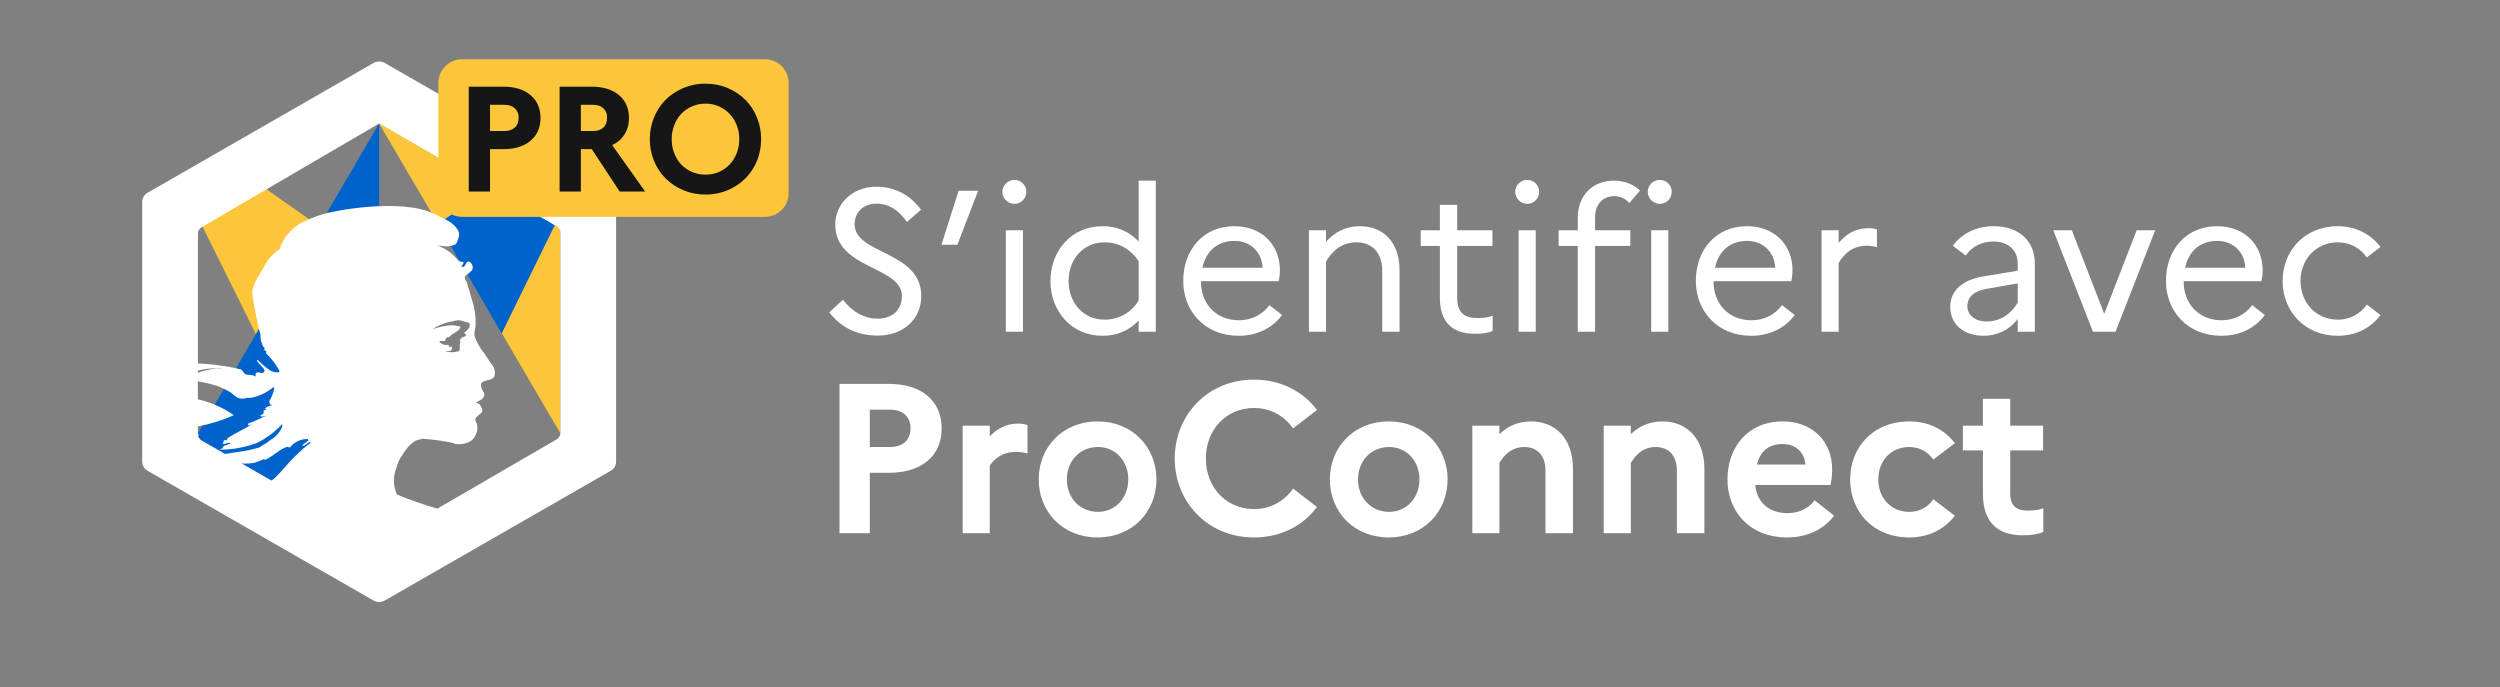 <svg
  width="211"
  height="58"
  viewBox="0 0 211 58"
  fill="none"
  xmlns="http://www.w3.org/2000/svg"
>
  <rect x="0" y="0" width="211" height="58" fill="#808080" stroke="none"/>
  <path
    d="M0 4C0 1.791 1.791 0 4 0H207C209.209 0 211 1.791 211 4V54C211 56.209 209.209 58 207 58H4C1.791 58 0 56.209 0 54V4Z"
    fill="transparent"
  />
  <path
    d="M69.986 26.368L71.142 25.297C71.975 26.351 72.961 26.895 74.083 26.895C75.375 26.895 76.123 26.079 76.123 24.991C76.123 22.441 70.496 22.747 70.496 18.956C70.496 17.222 71.924 15.76 73.947 15.76C75.63 15.76 76.854 16.525 77.738 17.698L76.548 18.735C75.851 17.732 75.001 17.188 73.964 17.188C72.859 17.188 72.128 17.936 72.128 18.922C72.128 21.489 77.755 21.166 77.755 24.974C77.755 26.997 76.174 28.323 74.1 28.323C72.332 28.323 71.023 27.66 69.986 26.368ZM80.803 20.656H79.46L80.905 16.1H82.554L80.803 20.656ZM85.621 17.205C85.061 17.205 84.601 16.746 84.601 16.185C84.605 15.918 84.715 15.662 84.906 15.475C85.096 15.287 85.353 15.182 85.621 15.182C86.182 15.182 86.624 15.641 86.624 16.185C86.624 16.746 86.182 17.205 85.621 17.205ZM84.891 28V19.432H86.335V28H84.891ZM88.658 23.716C88.658 21.217 90.375 19.092 93.061 19.092C94.302 19.092 95.322 19.551 96.104 20.384V15.25H97.549V28H96.104V27.048C95.322 27.881 94.302 28.34 93.061 28.34C90.375 28.34 88.658 26.215 88.658 23.716ZM90.188 23.716C90.188 25.535 91.412 26.98 93.231 26.98C94.421 26.98 95.441 26.402 96.104 25.382V22.05C95.424 21.013 94.404 20.452 93.231 20.452C91.412 20.452 90.188 21.897 90.188 23.716ZM108.211 26.589C107.412 27.66 106.137 28.34 104.539 28.34C101.649 28.34 99.864 26.215 99.864 23.716C99.864 21.115 101.53 19.092 104.182 19.092C106.511 19.092 108.024 20.673 108.024 22.815C108.024 23.155 107.973 23.495 107.922 23.733H101.36V23.767C101.36 25.654 102.652 27.031 104.573 27.031C105.661 27.031 106.579 26.521 107.14 25.756L108.211 26.589ZM104.199 20.333C102.805 20.333 101.819 21.115 101.479 22.594H106.562C106.511 21.353 105.61 20.333 104.199 20.333ZM110.473 28V19.432H111.918V20.401C112.615 19.636 113.499 19.092 114.774 19.092C116.695 19.092 118.123 20.384 118.123 22.815V28H116.661V22.866C116.661 21.336 115.811 20.452 114.485 20.452C113.244 20.452 112.462 21.166 111.918 22.067V28H110.473ZM121.525 25.127V20.758H119.91V19.432H121.525V17.29H122.987V19.432H125.962V20.758H122.987V25.127C122.987 26.47 123.667 26.844 124.704 26.844C125.265 26.844 125.656 26.776 125.979 26.64V27.932C125.571 28.102 125.112 28.17 124.5 28.17C122.596 28.17 121.525 27.218 121.525 25.127ZM128.902 17.205C128.341 17.205 127.882 16.746 127.882 16.185C127.886 15.918 127.996 15.662 128.187 15.475C128.377 15.287 128.634 15.182 128.902 15.182C129.463 15.182 129.905 15.641 129.905 16.185C129.905 16.746 129.463 17.205 128.902 17.205ZM128.171 28V19.432H129.616V28H128.171ZM131.548 19.432H133.163V18.378C133.163 16.542 134.37 15.25 136.206 15.25C137.158 15.25 137.906 15.59 138.416 16.083L137.515 17.137C137.357 16.95 137.158 16.801 136.935 16.701C136.711 16.601 136.468 16.552 136.223 16.559C135.288 16.559 134.625 17.239 134.625 18.344V19.432H137.6V20.758H134.625V28H133.163V20.758H131.548V19.432ZM140.091 17.205C139.53 17.205 139.071 16.746 139.071 16.185C139.075 15.918 139.185 15.662 139.376 15.475C139.566 15.287 139.823 15.182 140.091 15.182C140.652 15.182 141.094 15.641 141.094 16.185C141.094 16.746 140.652 17.205 140.091 17.205ZM139.36 28V19.432H140.805V28H139.36ZM151.475 26.589C150.676 27.66 149.401 28.34 147.803 28.34C144.913 28.34 143.128 26.215 143.128 23.716C143.128 21.115 144.794 19.092 147.446 19.092C149.775 19.092 151.288 20.673 151.288 22.815C151.288 23.155 151.237 23.495 151.186 23.733H144.624V23.767C144.624 25.654 145.916 27.031 147.837 27.031C148.925 27.031 149.843 26.521 150.404 25.756L151.475 26.589ZM147.463 20.333C146.069 20.333 145.083 21.115 144.743 22.594H149.826C149.775 21.353 148.874 20.333 147.463 20.333ZM153.737 28V19.432H155.182V20.503C155.811 19.755 156.593 19.262 157.681 19.262C157.953 19.262 158.208 19.296 158.412 19.364V20.86C158.135 20.781 157.849 20.741 157.562 20.741C156.44 20.741 155.709 21.319 155.182 22.186V28H153.737ZM167.422 28.34C165.739 28.34 164.6 27.388 164.6 25.892C164.6 24.566 165.586 23.614 167.422 23.325L170.295 22.849V22.254C170.295 21.064 169.445 20.384 168.238 20.384C167.235 20.384 166.402 20.826 165.909 21.574L164.821 20.741C165.569 19.721 166.776 19.092 168.272 19.092C170.448 19.092 171.74 20.367 171.74 22.254V28H170.295V26.912C169.649 27.813 168.578 28.34 167.422 28.34ZM166.045 25.841C166.045 26.572 166.674 27.133 167.66 27.133C168.799 27.133 169.7 26.538 170.295 25.552V23.92L167.762 24.362C166.572 24.549 166.045 25.093 166.045 25.841ZM173.297 19.432H174.861L177.598 26.487L180.335 19.432H181.899L178.55 28H176.646L173.297 19.432ZM191.153 26.589C190.354 27.66 189.079 28.34 187.481 28.34C184.591 28.34 182.806 26.215 182.806 23.716C182.806 21.115 184.472 19.092 187.124 19.092C189.453 19.092 190.966 20.673 190.966 22.815C190.966 23.155 190.915 23.495 190.864 23.733H184.302V23.767C184.302 25.654 185.594 27.031 187.515 27.031C188.603 27.031 189.521 26.521 190.082 25.756L191.153 26.589ZM187.141 20.333C185.747 20.333 184.761 21.115 184.421 22.594H189.504C189.453 21.353 188.552 20.333 187.141 20.333ZM197.326 26.98C198.38 26.98 199.23 26.47 199.757 25.705L200.913 26.589C200.114 27.66 198.873 28.34 197.309 28.34C194.47 28.34 192.651 26.215 192.651 23.716C192.651 21.217 194.47 19.092 197.309 19.092C198.856 19.092 200.114 19.789 200.913 20.843L199.757 21.727C199.485 21.329 199.12 21.005 198.693 20.783C198.266 20.56 197.79 20.447 197.309 20.452C195.473 20.452 194.164 21.897 194.164 23.716C194.164 25.552 195.473 26.98 197.326 26.98ZM70.854 45V32.4H75.012C77.784 32.4 79.476 33.822 79.476 36.162C79.476 38.484 77.784 39.906 75.012 39.906H73.41V45H70.854ZM75.12 34.578H73.41V37.728H75.12C76.2 37.728 76.848 37.152 76.848 36.126C76.848 35.172 76.2 34.578 75.12 34.578ZM81.249 45V35.928H83.535V36.828C84.129 36.216 84.903 35.748 85.929 35.748C86.235 35.748 86.505 35.802 86.721 35.874V38.268C86.392 38.183 86.053 38.14 85.713 38.142C84.597 38.142 83.877 38.754 83.535 39.312V45H81.249ZM92.635 35.568C95.587 35.568 97.603 37.746 97.603 40.464C97.603 43.182 95.587 45.36 92.635 45.36C89.683 45.36 87.667 43.182 87.667 40.464C87.667 37.746 89.683 35.568 92.635 35.568ZM92.671 43.2C94.129 43.2 95.227 42.03 95.227 40.464C95.227 38.88 94.129 37.728 92.671 37.728C91.159 37.728 90.043 38.88 90.043 40.464C90.043 42.048 91.159 43.2 92.671 43.2ZM105.843 42.966C107.283 42.966 108.417 42.264 109.137 41.238L111.153 42.786C110.001 44.352 108.129 45.36 105.843 45.36C101.865 45.36 99.147 42.3 99.147 38.7C99.147 35.1 101.865 32.04 105.843 32.04C108.129 32.04 110.001 33.066 111.153 34.596L109.137 36.162C108.417 35.136 107.283 34.434 105.843 34.434C103.467 34.434 101.775 36.288 101.775 38.7C101.775 41.112 103.467 42.966 105.843 42.966ZM117.209 35.568C120.161 35.568 122.177 37.746 122.177 40.464C122.177 43.182 120.161 45.36 117.209 45.36C114.257 45.36 112.241 43.182 112.241 40.464C112.241 37.746 114.257 35.568 117.209 35.568ZM117.245 43.2C118.703 43.2 119.801 42.03 119.801 40.464C119.801 38.88 118.703 37.728 117.245 37.728C115.733 37.728 114.617 38.88 114.617 40.464C114.617 42.048 115.733 43.2 117.245 43.2ZM124.263 45V35.928H126.549V36.648C127.179 36.036 128.025 35.568 129.231 35.568C131.193 35.568 132.759 36.918 132.759 39.6V45H130.437V39.69C130.437 38.484 129.771 37.728 128.655 37.728C127.503 37.728 126.891 38.502 126.549 39.078V45H124.263ZM135.354 45V35.928H137.64V36.648C138.27 36.036 139.116 35.568 140.322 35.568C142.284 35.568 143.85 36.918 143.85 39.6V45H141.528V39.69C141.528 38.484 140.862 37.728 139.746 37.728C138.594 37.728 137.982 38.502 137.64 39.078V45H135.354ZM154.798 43.524C153.952 44.658 152.548 45.36 150.838 45.36C147.616 45.36 145.798 43.11 145.798 40.464C145.798 37.782 147.49 35.568 150.46 35.568C152.98 35.568 154.636 37.26 154.636 39.636C154.636 40.14 154.564 40.626 154.492 40.932H148.138C148.282 42.426 149.326 43.308 150.874 43.308C151.864 43.308 152.674 42.876 153.16 42.228L154.798 43.524ZM150.46 37.476C149.344 37.476 148.588 38.016 148.282 39.204H152.368C152.332 38.304 151.666 37.476 150.46 37.476ZM161.156 43.2C162.038 43.2 162.74 42.768 163.172 42.138L164.99 43.524C164.144 44.64 162.812 45.36 161.156 45.36C158.024 45.36 156.152 43.11 156.152 40.464C156.152 37.818 158.024 35.568 161.156 35.568C162.812 35.568 164.144 36.288 164.99 37.404L163.172 38.79C162.74 38.16 162.056 37.728 161.12 37.728C159.626 37.728 158.528 38.88 158.528 40.464C158.528 42.066 159.626 43.2 161.156 43.2ZM167.36 41.688V38.016H165.668V35.928H167.36V33.66H169.664V35.928H172.436V38.016H169.664V41.688C169.664 42.696 170.204 43.092 171.104 43.092C171.734 43.092 172.148 43.02 172.454 42.894V44.892C172.004 45.09 171.464 45.18 170.708 45.18C168.44 45.18 167.36 43.902 167.36 41.688Z"
    fill="white"
  />
  <path
    d="M46.992 19.098L31.998 10.42L17.004 19.18C16.912 19.233 16.834 19.309 16.781 19.401C16.727 19.494 16.698 19.598 16.698 19.705V36.653C16.704 36.758 16.735 36.861 16.788 36.952C16.841 37.043 16.915 37.12 17.004 37.177L31.996 45.777L46.99 37.071C47.079 37.014 47.153 36.937 47.206 36.846C47.26 36.755 47.29 36.652 47.296 36.547V19.626C47.297 19.519 47.269 19.414 47.216 19.321C47.162 19.228 47.085 19.151 46.992 19.098Z"
    fill="transparent"
  />
  <path
    d="M26.641 19.598L21.612 28.226L17.055 19.051L22.445 15.938L26.934 19.098L26.641 19.598ZM47.297 36.578V19.62C47.297 19.513 47.269 19.409 47.215 19.317C47.161 19.225 47.084 19.149 46.991 19.097L31.998 10.42"
    fill="#FCC63A"
  />
  <path
    d="M16.7 36.578L32 10.42V45.782L17.004 37.177C16.915 37.12 16.841 37.043 16.788 36.952C16.735 36.861 16.704 36.758 16.698 36.653V19.706L16.7 36.578ZM41.369 15.843L46.827 18.998L42.338 28.148L36.951 18.912L41.369 15.842V15.843Z"
    fill="#0063CB"
  />
  <path
    d="M51.606 16.303L32.416 5.283C32.287 5.219 32.144 5.185 32 5.185C31.856 5.185 31.713 5.219 31.584 5.283L12.394 16.303C12.278 16.38 12.183 16.483 12.114 16.604C12.046 16.724 12.007 16.859 12 16.998V38.998C12.006 39.137 12.044 39.274 12.113 39.395C12.181 39.517 12.278 39.621 12.394 39.698L31.583 50.718C31.712 50.782 31.855 50.816 31.999 50.816C32.143 50.816 32.286 50.782 32.415 50.718L51.606 39.698C51.722 39.62 51.818 39.517 51.887 39.395C51.955 39.273 51.994 39.137 52 38.998V16.998C51.993 16.859 51.954 16.724 51.886 16.604C51.817 16.483 51.721 16.38 51.606 16.303ZM22.789 34.059H22.868C22.826 34.059 22.789 34.066 22.789 34.109C22.789 34.209 22.94 34.109 22.989 34.209C22.751 34.215 22.526 34.315 22.36 34.485C22.36 34.535 22.46 34.535 22.511 34.535C22.436 34.635 22.285 34.585 22.234 34.687C22.261 34.714 22.296 34.732 22.334 34.737C22.284 34.737 22.234 34.737 22.234 34.787V34.939C22.108 34.939 22.058 35.039 21.957 35.089C22.157 35.241 22.284 35.089 22.485 35.089C21.957 35.289 21.529 35.568 21.001 35.719C20.901 35.719 21.001 35.869 20.901 35.869C21.052 35.969 21.128 35.819 21.278 35.819C20.624 36.197 19.945 36.519 19.241 36.952C19.187 37.006 19.152 37.076 19.141 37.152H18.941C18.841 37.202 18.891 37.328 18.79 37.429C19.016 37.579 19.29 37.229 19.444 37.429C19.494 37.429 19.344 37.479 19.244 37.479C19.194 37.479 19.194 37.579 19.144 37.579H18.99C18.89 37.654 18.79 37.705 18.79 37.855C18.747 37.847 18.702 37.852 18.662 37.87C18.621 37.888 18.587 37.918 18.564 37.955C19.638 37.951 20.703 37.755 21.708 37.377C22.488 36.98 23.194 36.452 23.796 35.817C23.823 35.844 23.841 35.879 23.846 35.917C23.699 36.354 23.416 36.733 23.04 36.997C22.763 37.149 22.562 37.375 22.34 37.476C22.192 37.559 22.049 37.651 21.912 37.752C21.28 37.949 20.631 38.087 19.973 38.164L19.668 38.208C19.443 38.241 19.219 38.277 18.997 38.316L17.004 37.178C16.931 37.132 16.868 37.072 16.819 37.002C16.769 36.931 16.734 36.851 16.716 36.767C16.749 36.749 16.781 36.728 16.81 36.704C16.779 36.671 16.74 36.647 16.697 36.633V35.983C17.745 35.797 18.765 35.48 19.735 35.041C18.818 34.403 17.787 33.947 16.698 33.698V32.183C17.253 32.274 17.801 32.405 18.337 32.575C18.75 32.727 19.146 32.92 19.519 33.153C19.666 33.293 19.826 33.42 19.997 33.53C20.118 33.599 20.253 33.639 20.391 33.648C20.53 33.656 20.669 33.633 20.797 33.58H21.127C21.843 33.462 22.514 33.148 23.064 32.675C23.064 32.725 23.114 32.725 23.164 32.725C23.086 33.124 22.941 33.506 22.736 33.857C22.739 33.907 22.688 34.009 22.789 34.059ZM25.606 37.629C25.857 37.529 26.006 37.353 26.235 37.253C26.185 37.303 26.185 37.403 26.135 37.453C25.947 37.57 25.771 37.704 25.607 37.853C25.041 38.352 24.512 38.889 24.022 39.463C23.77 39.763 23.494 40.041 23.222 40.318C23.126 40.408 23.022 40.49 22.912 40.563L20.385 39.113C20.745 39.143 21.106 39.126 21.461 39.06C21.755 38.977 22.041 38.868 22.316 38.733V38.833C23.016 38.556 23.548 37.927 24.253 37.701C24.278 37.701 24.379 37.801 24.479 37.751C24.66 37.526 24.89 37.347 25.152 37.225C25.414 37.104 25.7 37.044 25.988 37.051C25.988 37.101 25.988 37.151 26.038 37.151H26.063C25.912 37.277 25.736 37.401 25.563 37.528C25.506 37.58 25.556 37.629 25.606 37.629ZM16.698 31.466V31.28C17.216 31.145 17.75 31.081 18.286 31.092C18.444 31.067 18.606 31.067 18.764 31.092C18.058 31.091 17.358 31.218 16.698 31.466ZM47.298 36.554C47.292 36.659 47.261 36.762 47.208 36.853C47.155 36.944 47.081 37.021 46.992 37.078L36.913 42.928C35.756 42.597 34.618 42.202 33.505 41.744C33.344 41.393 33.256 41.013 33.247 40.627C33.239 40.24 33.309 39.857 33.455 39.499C33.535 39.191 33.653 38.894 33.807 38.616C33.832 38.591 33.857 38.566 33.857 38.54C33.864 38.54 33.87 38.537 33.875 38.533C33.879 38.528 33.882 38.522 33.882 38.515C33.993 38.32 34.119 38.135 34.259 37.96L34.274 37.945L34.294 37.924L34.309 37.909C34.309 37.884 34.334 37.859 34.359 37.833C34.384 37.782 34.434 37.757 34.459 37.707C34.635 37.521 34.829 37.353 35.038 37.207C35.251 37.13 35.469 37.071 35.692 37.03C36.503 37.09 37.309 37.2 38.107 37.358C38.205 37.373 38.299 37.407 38.384 37.458C38.685 37.517 38.996 37.499 39.289 37.408C39.48 37.373 39.659 37.29 39.808 37.166C39.958 37.043 40.074 36.883 40.144 36.702C40.232 36.541 40.282 36.361 40.291 36.178C40.3 35.994 40.267 35.811 40.194 35.642C40.016 35.367 40.181 35.206 40.375 35.052L40.443 34.998C40.529 34.937 40.607 34.864 40.674 34.782C40.8 34.53 40.574 34.382 40.523 34.152C40.473 34.052 40.297 34.102 40.196 33.952C40.548 33.801 41.051 33.522 40.825 33.095C40.674 32.868 40.448 32.465 40.725 32.238C41.077 32.038 41.58 32.087 41.731 31.758C41.78 31.567 41.779 31.367 41.728 31.177C41.677 30.987 41.577 30.814 41.439 30.674L41.364 30.566C41.289 30.462 41.219 30.355 41.153 30.246C40.994 29.982 40.818 29.729 40.625 29.489C40.405 29.177 40.227 28.838 40.097 28.479C39.946 28.102 40.147 27.774 40.147 27.396C40.162 26.668 40.051 25.942 39.82 25.252C39.694 24.899 39.644 24.521 39.493 24.192C39.474 23.981 39.396 23.78 39.267 23.612C39.242 23.561 39.229 23.505 39.229 23.448C39.229 23.392 39.242 23.336 39.267 23.285C39.472 23.14 39.666 22.98 39.846 22.805C39.901 22.683 39.912 22.545 39.875 22.416C39.839 22.287 39.757 22.175 39.646 22.1C39.319 21.949 39.346 22.428 39.118 22.529H38.967C38.917 22.403 39.017 22.352 39.118 22.252C39.118 22.202 39.118 22.101 39.068 22.101C38.868 22.101 38.691 22.05 38.64 21.95C38.158 21.349 37.511 20.902 36.779 20.664C36.967 20.722 37.161 20.755 37.358 20.764C37.696 20.835 38.048 20.8 38.364 20.664C38.591 20.588 38.641 20.184 38.741 19.958C38.761 19.848 38.758 19.735 38.732 19.626C38.706 19.518 38.658 19.416 38.59 19.327C38.363 18.997 38.05 18.735 37.684 18.571C37.453 18.463 37.226 18.345 37.005 18.218C36.928 18.164 36.843 18.121 36.754 18.092C33.789 16.607 27.685 17.892 27.22 18.092H27.211C26.782 18.216 26.365 18.375 25.962 18.567C25.407 18.773 24.907 19.102 24.497 19.528C24.087 19.955 23.78 20.469 23.597 21.032C23.026 21.407 22.566 21.928 22.264 22.541C21.836 23.341 21.208 24.05 21.308 24.955C21.408 25.735 21.585 26.439 21.736 27.244C21.779 27.516 21.846 27.784 21.936 28.044C22.036 28.32 21.936 28.673 22.087 28.899C22.162 29.049 22.112 29.226 22.314 29.327V29.527C22.364 29.577 22.364 29.627 22.465 29.627V29.827C22.9 30.25 23.272 30.733 23.572 31.261C23.672 31.537 23.094 31.411 22.872 31.311C22.456 31.041 22.076 30.719 21.74 30.355C21.712 30.382 21.695 30.417 21.689 30.455C21.889 30.807 22.595 31.235 22.217 31.461C22.017 31.561 21.789 31.31 21.588 31.511C21.538 31.587 21.588 31.688 21.588 31.788C21.311 31.588 21.01 31.688 20.733 31.588C20.533 31.538 20.481 31.161 20.255 31.161C19.659 31.015 19.054 30.906 18.444 30.834C17.868 30.747 17.287 30.694 16.705 30.674V19.707C16.705 19.6 16.734 19.496 16.788 19.404C16.841 19.312 16.918 19.236 17.011 19.183L31.998 10.422L46.992 19.099C47.085 19.152 47.162 19.228 47.215 19.32C47.269 19.412 47.298 19.516 47.298 19.623V36.554ZM39.344 28.293C39.314 28.34 39.272 28.378 39.222 28.404C39.173 28.43 39.118 28.443 39.062 28.442C38.962 28.526 38.868 28.617 38.78 28.715C38.88 28.715 38.78 28.864 38.88 28.864C38.675 29.087 38.957 29.558 38.675 29.657C38.305 29.756 37.917 29.756 37.548 29.657C37.603 29.645 37.659 29.64 37.715 29.641H37.8C37.863 29.648 37.926 29.64 37.985 29.617C38.044 29.594 38.096 29.557 38.137 29.509V29.309C38.137 29.259 38.086 29.259 38.037 29.259C38.011 29.287 37.975 29.305 37.937 29.309C37.934 29.264 37.919 29.221 37.891 29.185C37.864 29.149 37.826 29.123 37.783 29.109C37.65 29.127 37.515 29.111 37.389 29.064C37.264 29.016 37.153 28.938 37.065 28.836C37.201 28.771 37.354 28.753 37.501 28.786C37.629 28.786 37.578 28.563 37.732 28.464H37.886C38.193 28.092 38.757 27.993 38.86 27.621C38.86 27.521 38.578 27.521 38.373 27.471C38.099 27.437 37.821 27.454 37.553 27.521C37.193 27.571 36.841 27.663 36.502 27.795C36.782 27.589 37.094 27.43 37.425 27.324C37.657 27.234 37.898 27.167 38.143 27.124L38.275 27.098L38.408 27.071C38.589 27.017 38.783 27.017 38.964 27.071C39.195 27.171 39.579 27.171 39.63 27.319C39.73 27.592 39.476 27.864 39.195 28.063C39.138 28.143 39.344 28.198 39.344 28.293Z"
    fill="white"
  />
  <path
    d="M64.56 5H39C37.895 5 37 5.895 37 7V16.302C37 17.407 37.895 18.302 39 18.302H64.56C65.665 18.302 66.56 17.407 66.56 16.302V7C66.56 5.895 65.665 5 64.56 5Z"
    fill="#FCC63A"
  />
  <path
    d="M39.562 16.168V7.316H42.483C43.453 7.316 44.215 7.552 44.772 8.024C45.337 8.496 45.619 9.141 45.619 9.959C45.619 10.769 45.337 11.409 44.772 11.881C44.215 12.353 43.452 12.589 42.483 12.589H41.358V16.168H39.562ZM42.559 8.846H41.358V11.059H42.558C42.938 11.059 43.233 10.962 43.444 10.769C43.664 10.574 43.773 10.296 43.773 9.933C43.773 9.596 43.663 9.331 43.444 9.137C43.234 8.943 42.938 8.846 42.559 8.846ZM47.23 16.168V7.316H49.937C50.907 7.316 51.673 7.552 52.238 8.024C52.803 8.496 53.085 9.141 53.085 9.959C53.085 10.489 52.959 10.954 52.706 11.349C52.462 11.738 52.116 12.037 51.669 12.248L54.451 16.168H52.301L49.949 12.589H49.026V16.168H47.23ZM50.038 8.846H49.026V11.059H50.038C50.418 11.059 50.712 10.962 50.923 10.769C51.133 10.574 51.239 10.296 51.239 9.933C51.239 9.596 51.134 9.331 50.923 9.137C50.713 8.943 50.417 8.846 50.038 8.846ZM59.549 7.063C60.239 7.063 60.872 7.189 61.445 7.443C62.027 7.695 62.525 8.033 62.937 8.454C63.351 8.875 63.671 9.373 63.899 9.946C64.126 10.511 64.24 11.11 64.24 11.742C64.24 12.374 64.126 12.977 63.899 13.55C63.679 14.102 63.353 14.605 62.937 15.03C62.524 15.451 62.027 15.788 61.445 16.041C60.847 16.299 60.201 16.428 59.549 16.421C58.918 16.427 58.292 16.308 57.708 16.069C57.123 15.83 56.593 15.477 56.147 15.03C55.732 14.605 55.405 14.102 55.186 13.55C54.958 12.974 54.842 12.361 54.844 11.742C54.844 11.109 54.958 10.511 55.186 9.946C55.413 9.373 55.734 8.876 56.147 8.454C56.56 8.032 57.057 7.695 57.639 7.442C58.243 7.185 58.893 7.055 59.549 7.063ZM59.549 14.739C59.94 14.743 60.328 14.665 60.687 14.511C61.041 14.351 61.34 14.141 61.585 13.879C61.837 13.609 62.035 13.293 62.179 12.93C62.324 12.551 62.397 12.148 62.394 11.742C62.398 11.34 62.325 10.941 62.179 10.566C62.047 10.213 61.844 9.89 61.584 9.617C61.334 9.343 61.028 9.128 60.687 8.985C60.33 8.822 59.941 8.74 59.549 8.745C59.136 8.745 58.752 8.825 58.398 8.985C58.054 9.13 57.744 9.345 57.488 9.617C57.234 9.893 57.037 10.215 56.906 10.566C56.76 10.941 56.687 11.34 56.691 11.742C56.691 12.163 56.762 12.559 56.906 12.93C57.049 13.293 57.243 13.609 57.487 13.879C57.74 14.14 58.044 14.351 58.397 14.511C58.752 14.663 59.136 14.739 59.549 14.739Z"
    fill="#161616"
  />
</svg>
